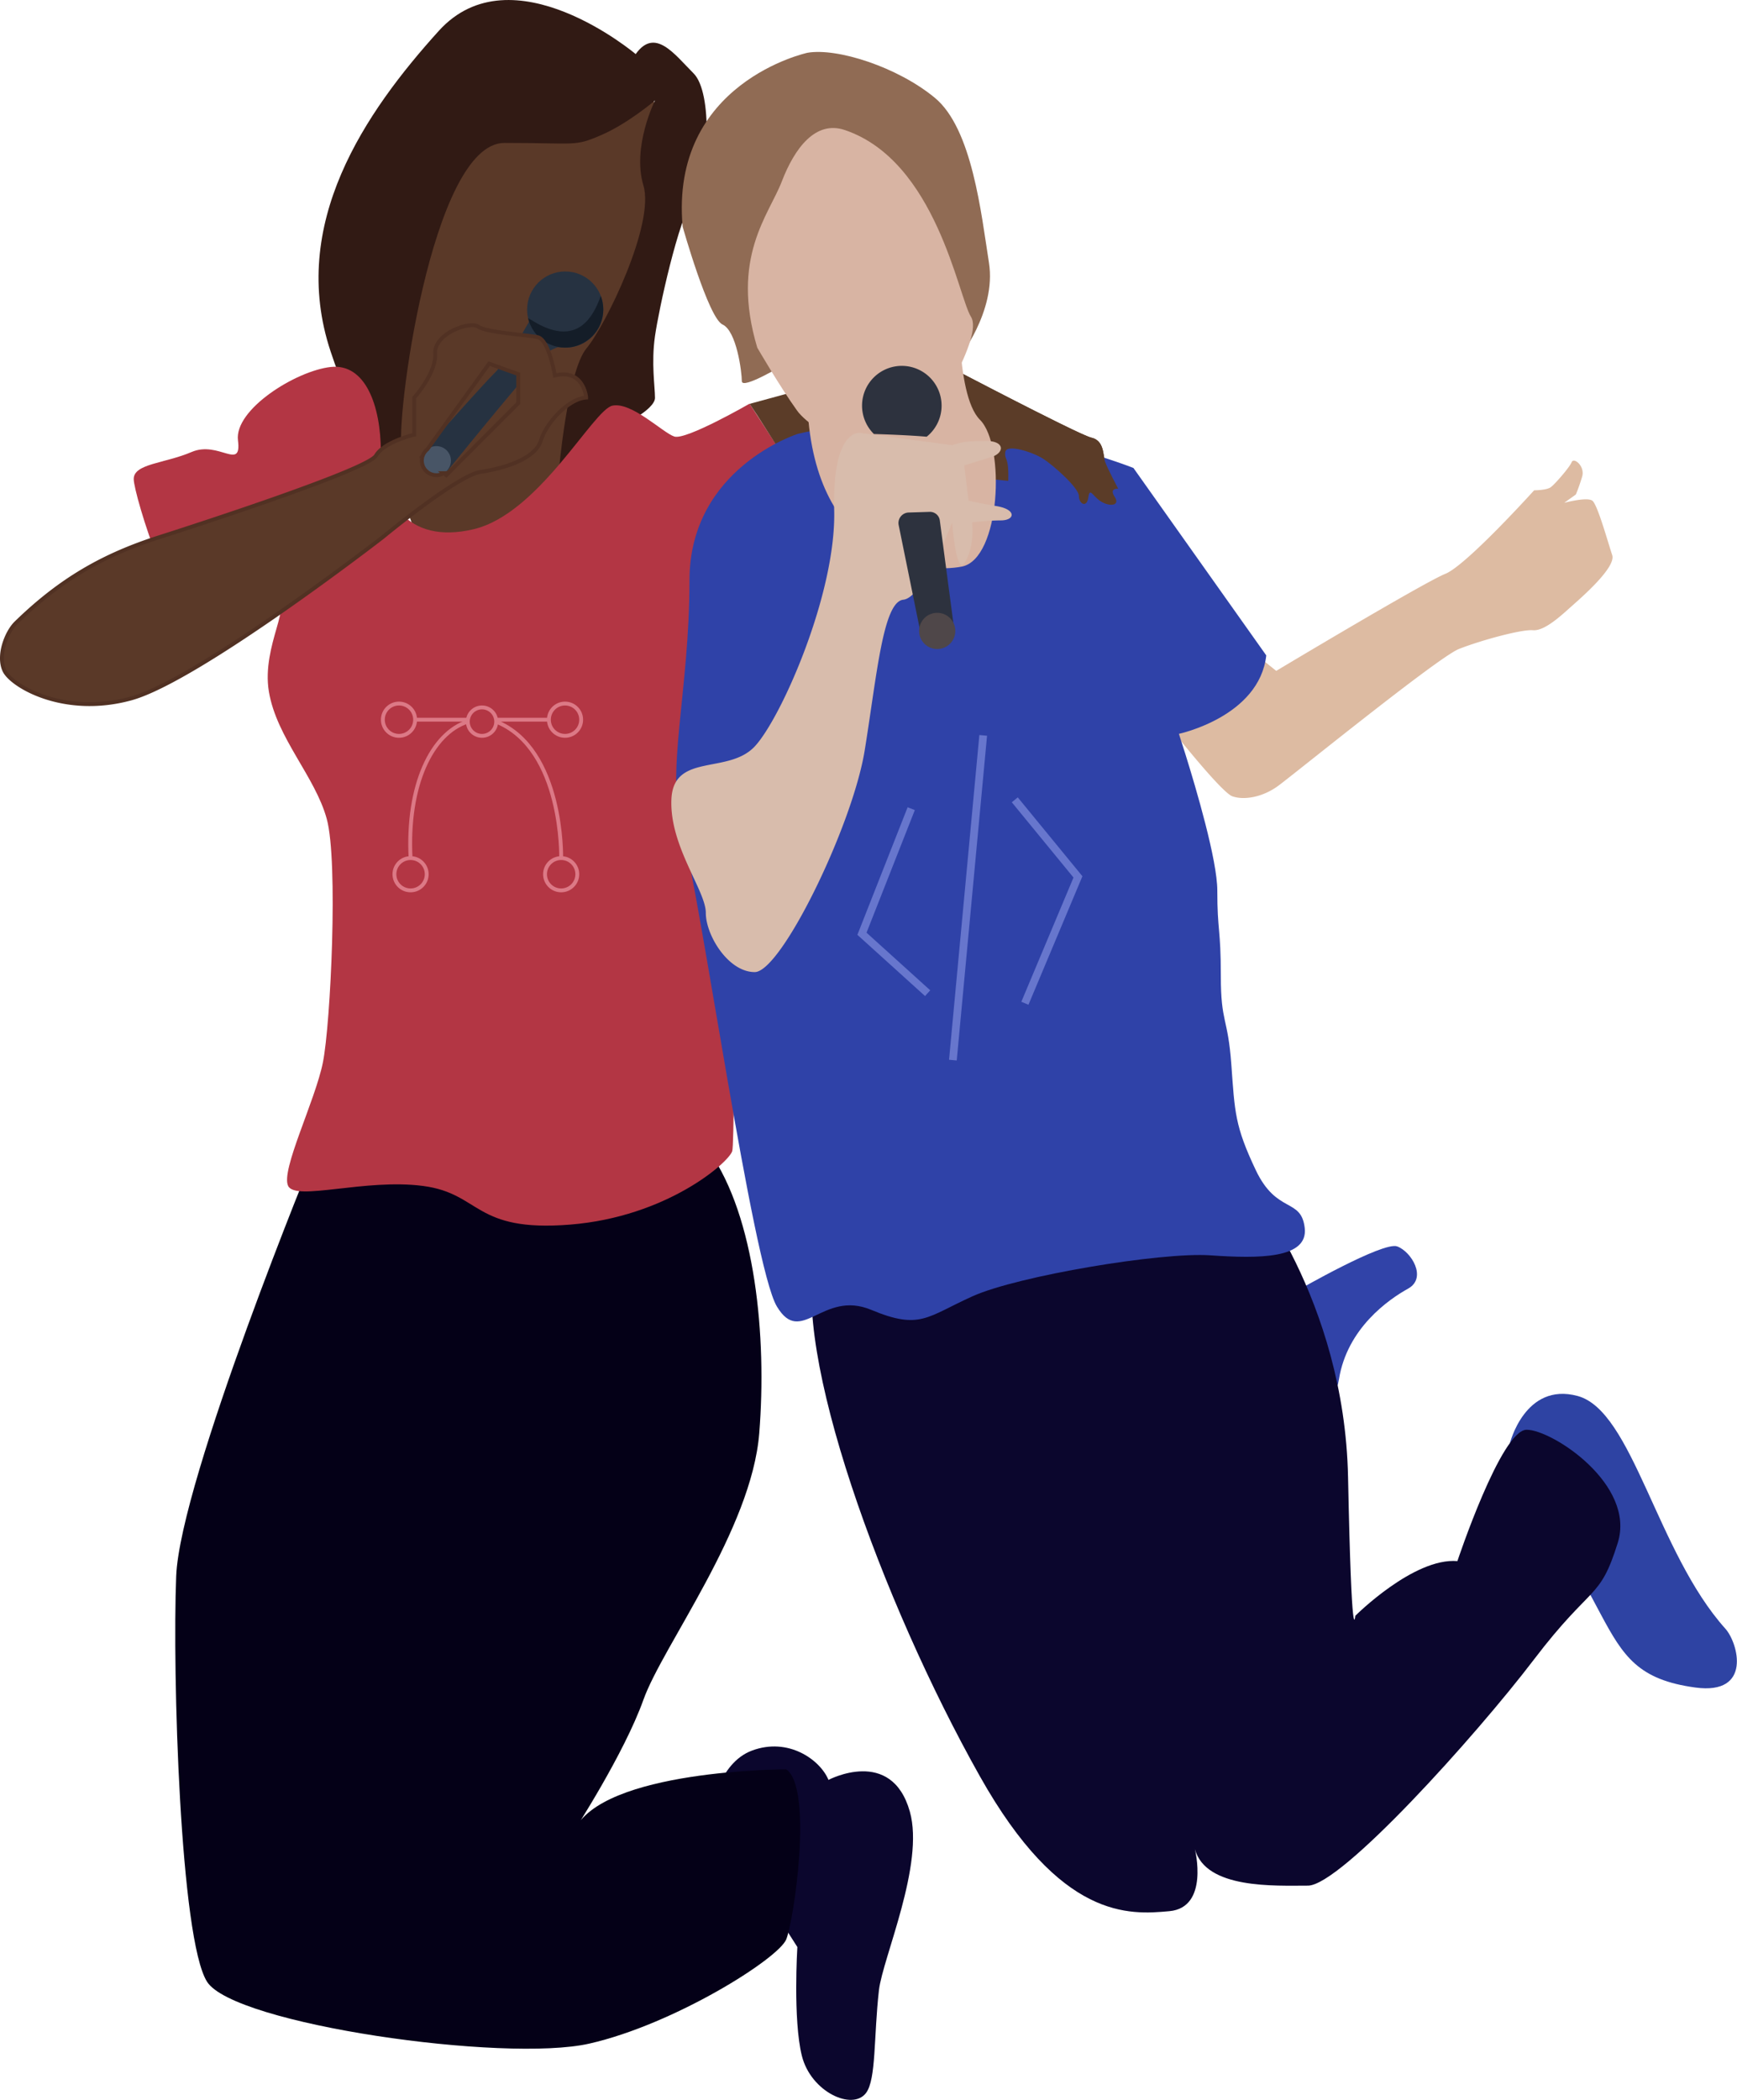 <svg id="Layer_1" data-name="Layer 1" xmlns="http://www.w3.org/2000/svg" viewBox="0 0 449.85 543.56"><title>singers</title><path d="M184.12,468.94s1.84-12.49,10.6-15.78c9.43-3.54,17.68,2.36,19.84,7.58,0,0,16.31-8.66,21.07,8.2,3.86,13.67-7,37.84-8,46.21-1.37,12.13-.69,23.06-3.33,26.61-3.49,4.7-14.29-.22-16.63-9.59S206.5,504,206.5,504Z" fill="#0b062d"/><path d="M167.63,21l-61,9-4,82s.49,28.5,11.49,32.5,23.51-7.5,31.51-21.5,8-38,12-41,16-26,16-35S167.63,21,167.63,21Z" fill="#5a3928"/><path d="M164.63,14s-32-27-51-6-39,50-28,83,20.49,31.5,18.49,25.5S111.63,37,130.63,37s18,1,25-2,14-9,14-9-6,12-3,22-9.75,36.19-14.75,42.19S144.63,123,144.63,123s8-12,12-12,13-5,13-8-1-9,0-16,6-30,10-36,5-27,0-32S169.63,7,164.63,14Z" fill="#311a14"/><path d="M81.63,298s-35,85-36,110,1,94,8,105,77,21,99,16,49-22,51-27,7-39,0-44c0,0-48,0-55,16,0,0,13-20,18-34s28-44,30-69-1-56-13-73S81.63,298,81.63,298Z" fill="#040017"/><path d="M122.63,137c-17.52,4.12-24-8-24-20s-4-23-13-22-25,11-24,19-5,0-12,3-15,3-15,7,11,40,20,42,10-9,16-10-3,11-1,23,12,22,15,33,1,53-1,63-11,28-9,32,20-2,35,0,13,12,38,10,41-16,42-19,0-104,0-104l23-61-18.51-28.5s-16.49,9.5-19.49,8.5-11-9-16-8S139.63,133,122.63,137Z" fill="#b33644"/><path d="M151.81,102.9s-.6-7.52-8.12-5.71c0,0-1.5-9.33-4.51-9.93s-13.23-1.2-15.34-2.71-11.43,1.81-11.13,6.92-5.41,11.43-5.41,11.43v9.62s-7.82,1.81-9.93,5.42S52.13,135.59,41.44,139c-14.82,4.71-25.87,11.13-37.3,22.25-2.45,2.4-4.81,8.42-3,12.33s15.33,12,32.78,7.22S99.18,139,99.18,139s19.25-15.94,25.26-16.84,14.14-3.31,15.64-8.12S147.3,103.2,151.81,102.9Z" fill="#5a3928"/><circle cx="146.38" cy="80.14" r="9.87" fill="#263241"/><path d="M137.45,82.49s-5.63,10.34-9.39,14.1-17.86,19.73-17.86,19.73l5.64,5.64s23.49-29.13,26.31-31a13.47,13.47,0,0,1,6.58-1.88Z" fill="#263241"/><path d="M138.08,83.12c-.45-.28-.89-.53-1.31-.76a9.86,9.86,0,1,0,18.81-5.77C153.48,82.57,149.12,89.83,138.08,83.12Z" fill="#141d28"/><circle cx="113.02" cy="119.24" r="3.76" fill="#485566"/><path d="M143.69,97.19s-1.5-9.33-4.51-9.93-13.23-1.2-15.34-2.71-11.43,1.81-11.13,6.92-5.41,11.43-5.41,11.43v9.62s-7.82,1.81-9.93,5.42S52.13,135.59,41.44,139c-14.82,4.71-25.87,11.13-37.3,22.25-2.45,2.4-4.81,8.42-3,12.33s15.33,12,32.78,7.22S99.18,139,99.18,139s19.25-15.94,25.26-16.84,14.14-3.31,15.64-8.12,7.22-10.83,11.73-11.13C151.81,102.9,151.21,95.38,143.69,97.19Zm-9.46,7.16L115.58,123l-.69-.52A3.69,3.69,0,0,1,113,123a3.76,3.76,0,0,1-3.75-3.76,4.14,4.14,0,0,1,.1-.87l-.1-.08.23-.32a3.75,3.75,0,0,1,1.2-1.67l16-22.17,7.52,2.7Z" fill="#5a3928" stroke="#513123" stroke-miterlimit="10"/><circle cx="103.33" cy="186.3" r="4.18" fill="none" stroke="#dc7986" stroke-miterlimit="10"/><circle cx="146.33" cy="186.3" r="4.18" fill="none" stroke="#dc7986" stroke-miterlimit="10"/><circle cx="106.33" cy="226.3" r="4.18" fill="none" stroke="#dc7986" stroke-miterlimit="10"/><circle cx="145.33" cy="226.3" r="4.18" fill="none" stroke="#dc7986" stroke-miterlimit="10"/><circle cx="124.83" cy="186.8" r="3.68" fill="none" stroke="#dc7986" stroke-miterlimit="10"/><path d="M121.15,186.8c-9.33,3-15.81,16.41-14.82,35.32" fill="none" stroke="#dc7986" stroke-miterlimit="10"/><path d="M145.33,222.12s.65-28.27-16.83-35.32" fill="none" stroke="#dc7986" stroke-miterlimit="10"/><line x1="121.15" y1="186.3" x2="107.5" y2="186.3" fill="none" stroke="#dc7986" stroke-miterlimit="10"/><line x1="142.15" y1="186.3" x2="128.61" y2="186.3" fill="none" stroke="#dc7986" stroke-miterlimit="10"/><path d="M408.12,128a47.26,47.26,0,0,0,1.62-4.6c.82-2.7-2.16-5.13-2.7-3.78s-4.32,5.68-5.41,6.49-4.32.81-4.32.81-17.57,19.46-23,21.62-43.79,25.12-43.79,25.12l-11.08-8.9-17.3,22.44s14,17.84,17,18.92,7.84.27,11.89-2.7,41.36-33.25,46.77-35.41,16.22-5.14,19.19-4.87,7.3-3.78,9.73-5.95,11.9-10.27,10.81-13.51-3.78-13-5.13-14.06-7.3.54-7.3.54Z" fill="#ddbba2"/><path d="M391,373.72s3.9-16.05,17.58-12.36c14.28,3.85,20.47,40.43,38.25,60.23,3.32,3.69,7,17.24-7.75,15.24s-18.65-8-24.53-19Z" fill="#2e43a3"/><path d="M336.11,334s22.07-12.69,25.73-11.36,7.83,8.16,2.83,10.93-15.78,10.22-17.91,23.48S336.11,334,336.11,334Z" fill="#3143a8"/><path d="M322.69,305.91s25.49,30.21,26.43,76.47S351,418.26,351,418.26s15.11-15.11,26.44-14.16c0,0,11.32-34,17.93-34s28.32,14.16,23.6,29.27-6.6,10.38-21.71,30.21-50,58.53-58.53,58.53-26.44.94-29.27-9.44c0,0,3.78,15.1-6.61,16.05s-28.12,2.35-49.09-34.93c-25.49-45.32-49.09-110.46-42.48-135S322.69,305.91,322.69,305.91Z" fill="#0b062d"/><path d="M261.12,124.5c.19-6.61-1-5.16-.78-7.43s7.17,0,9.82,1.7,9.25,7.56,9.25,9.63,2.07,3.21,2.45.38,1.13-.19,3.4,1.13,4.91,1,3.4-1.32.94-2.08.94-2.08-2.83-5.28-3.4-7-.19-5.48-3.58-6.23S240.14,92,240.14,92l-46,12.54,2,3,7,11" fill="#5b3c28"/><path d="M206.62,112.31s-28.06,8.83-28.06,37.94-6.34,49.41-1.81,65.29,18.11,112.06,24.44,122.64,11.77-4.41,24.45.89,14.48,1.76,26.25-3.53,48.89-11.47,61.56-10.59,25.35.88,24.45-7.06-7.24-3.53-12.68-15-5.43-15-6.33-27.35-2.72-10.59-2.72-22.94-.91-11.47-.91-22.06c0-7.84-5.46-26.34-8.29-35.4-1-3.17-1.66-5.18-1.66-5.18s20.82-4.42,22.63-20.3l-34.4-48.52S247.36,102.61,206.62,112.31Z" fill="#2f42a8"/><path d="M289.6,126.51s-2.83-5.28-3.4-7-.19-5.48-3.58-6.23c-2.49-.55-24.1-11.73-35.5-17.68v27.43l14,1.45c.19-6.61-1-5.16-.78-7.43s7.17,0,9.82,1.7,9.25,7.56,9.25,9.63,2.07,3.21,2.45.38,1.13-.19,3.4,1.13,4.91,1,3.4-1.32S289.6,126.51,289.6,126.51Z" fill="#5b3c28"/><path d="M209.12,13.66s-35.66,7.67-32.33,45c0,0,6.67,23.67,10.33,25.34s5,12.33,5,14.66,11-4.33,11-4.33l45-1.33s10-12.34,8-25-4.33-34.67-14-42.67S216.79,12.33,209.12,13.66Z" fill="#906b54"/><path d="M248.46,74s-1.34,28,5.33,34.66,5.33,36-4.67,38-38-1.33-40-41.33S248.46,74,248.46,74Z" fill="#d8b4a3"/><path d="M218.79,33.66c-7.59-2.56-13,4.67-16.33,13.34s-13.34,19.66-6.34,43c0,0,6,10.33,10.34,16.33s27,18.33,31,9.67,17.33-28.67,14-34S242.46,41.66,218.79,33.66Z" fill="#d8b4a3"/><path d="M246.6,115.24l-23.71-3.17s-7.38-1.58-6.85,20-13.7,53.74-20.55,61.12-21.08,1.58-21.61,13.7,8.91,23.61,8.91,29.41,5.81,15.33,12.67,15.33,25.32-37.89,28.48-57.39,4.74-38.46,10-39,12.65-20,12.65-20,1,13.69,3.16,10.54c2.78-4.16,2-10.55,2-10.55a62.26,62.26,0,0,1,7.44-.52c3.69,0,4.15-2.81-1.05-3.69s-7.31-1.44-7.31-1.44l-1.12-9.1s3.16-1,6.85-2.1,3.69-4.22-1.06-4.22S249,114.39,246.6,115.24Z" fill="#d8bcac"/><path d="M243.4,134.77,247,162l-8.77.93-5.49-27a2.72,2.72,0,0,1,2.58-3.26l5.51-.17A2.56,2.56,0,0,1,243.4,134.77Z" fill="#2d323e"/><circle cx="242.72" cy="163.32" r="4.69" fill="#4f4749"/><path d="M226.33,112.35c2.93.08,9.07.3,13.66.7a10.3,10.3,0,1,0-13.66-.7Z" fill="#2d323e"/><g opacity="0.5"><polyline points="235.99 209.33 223.23 241.71 240.24 257.09" fill="none" stroke="#9faaf1" stroke-miterlimit="10" stroke-width="2"/><line x1="254.63" y1="190.36" x2="246.78" y2="274.42" fill="none" stroke="#9faaf1" stroke-miterlimit="10" stroke-width="2"/><polyline points="262.81 207.04 279.17 226.99 265.43 259.7" fill="none" stroke="#9faaf1" stroke-miterlimit="10" stroke-width="2"/></g></svg>
